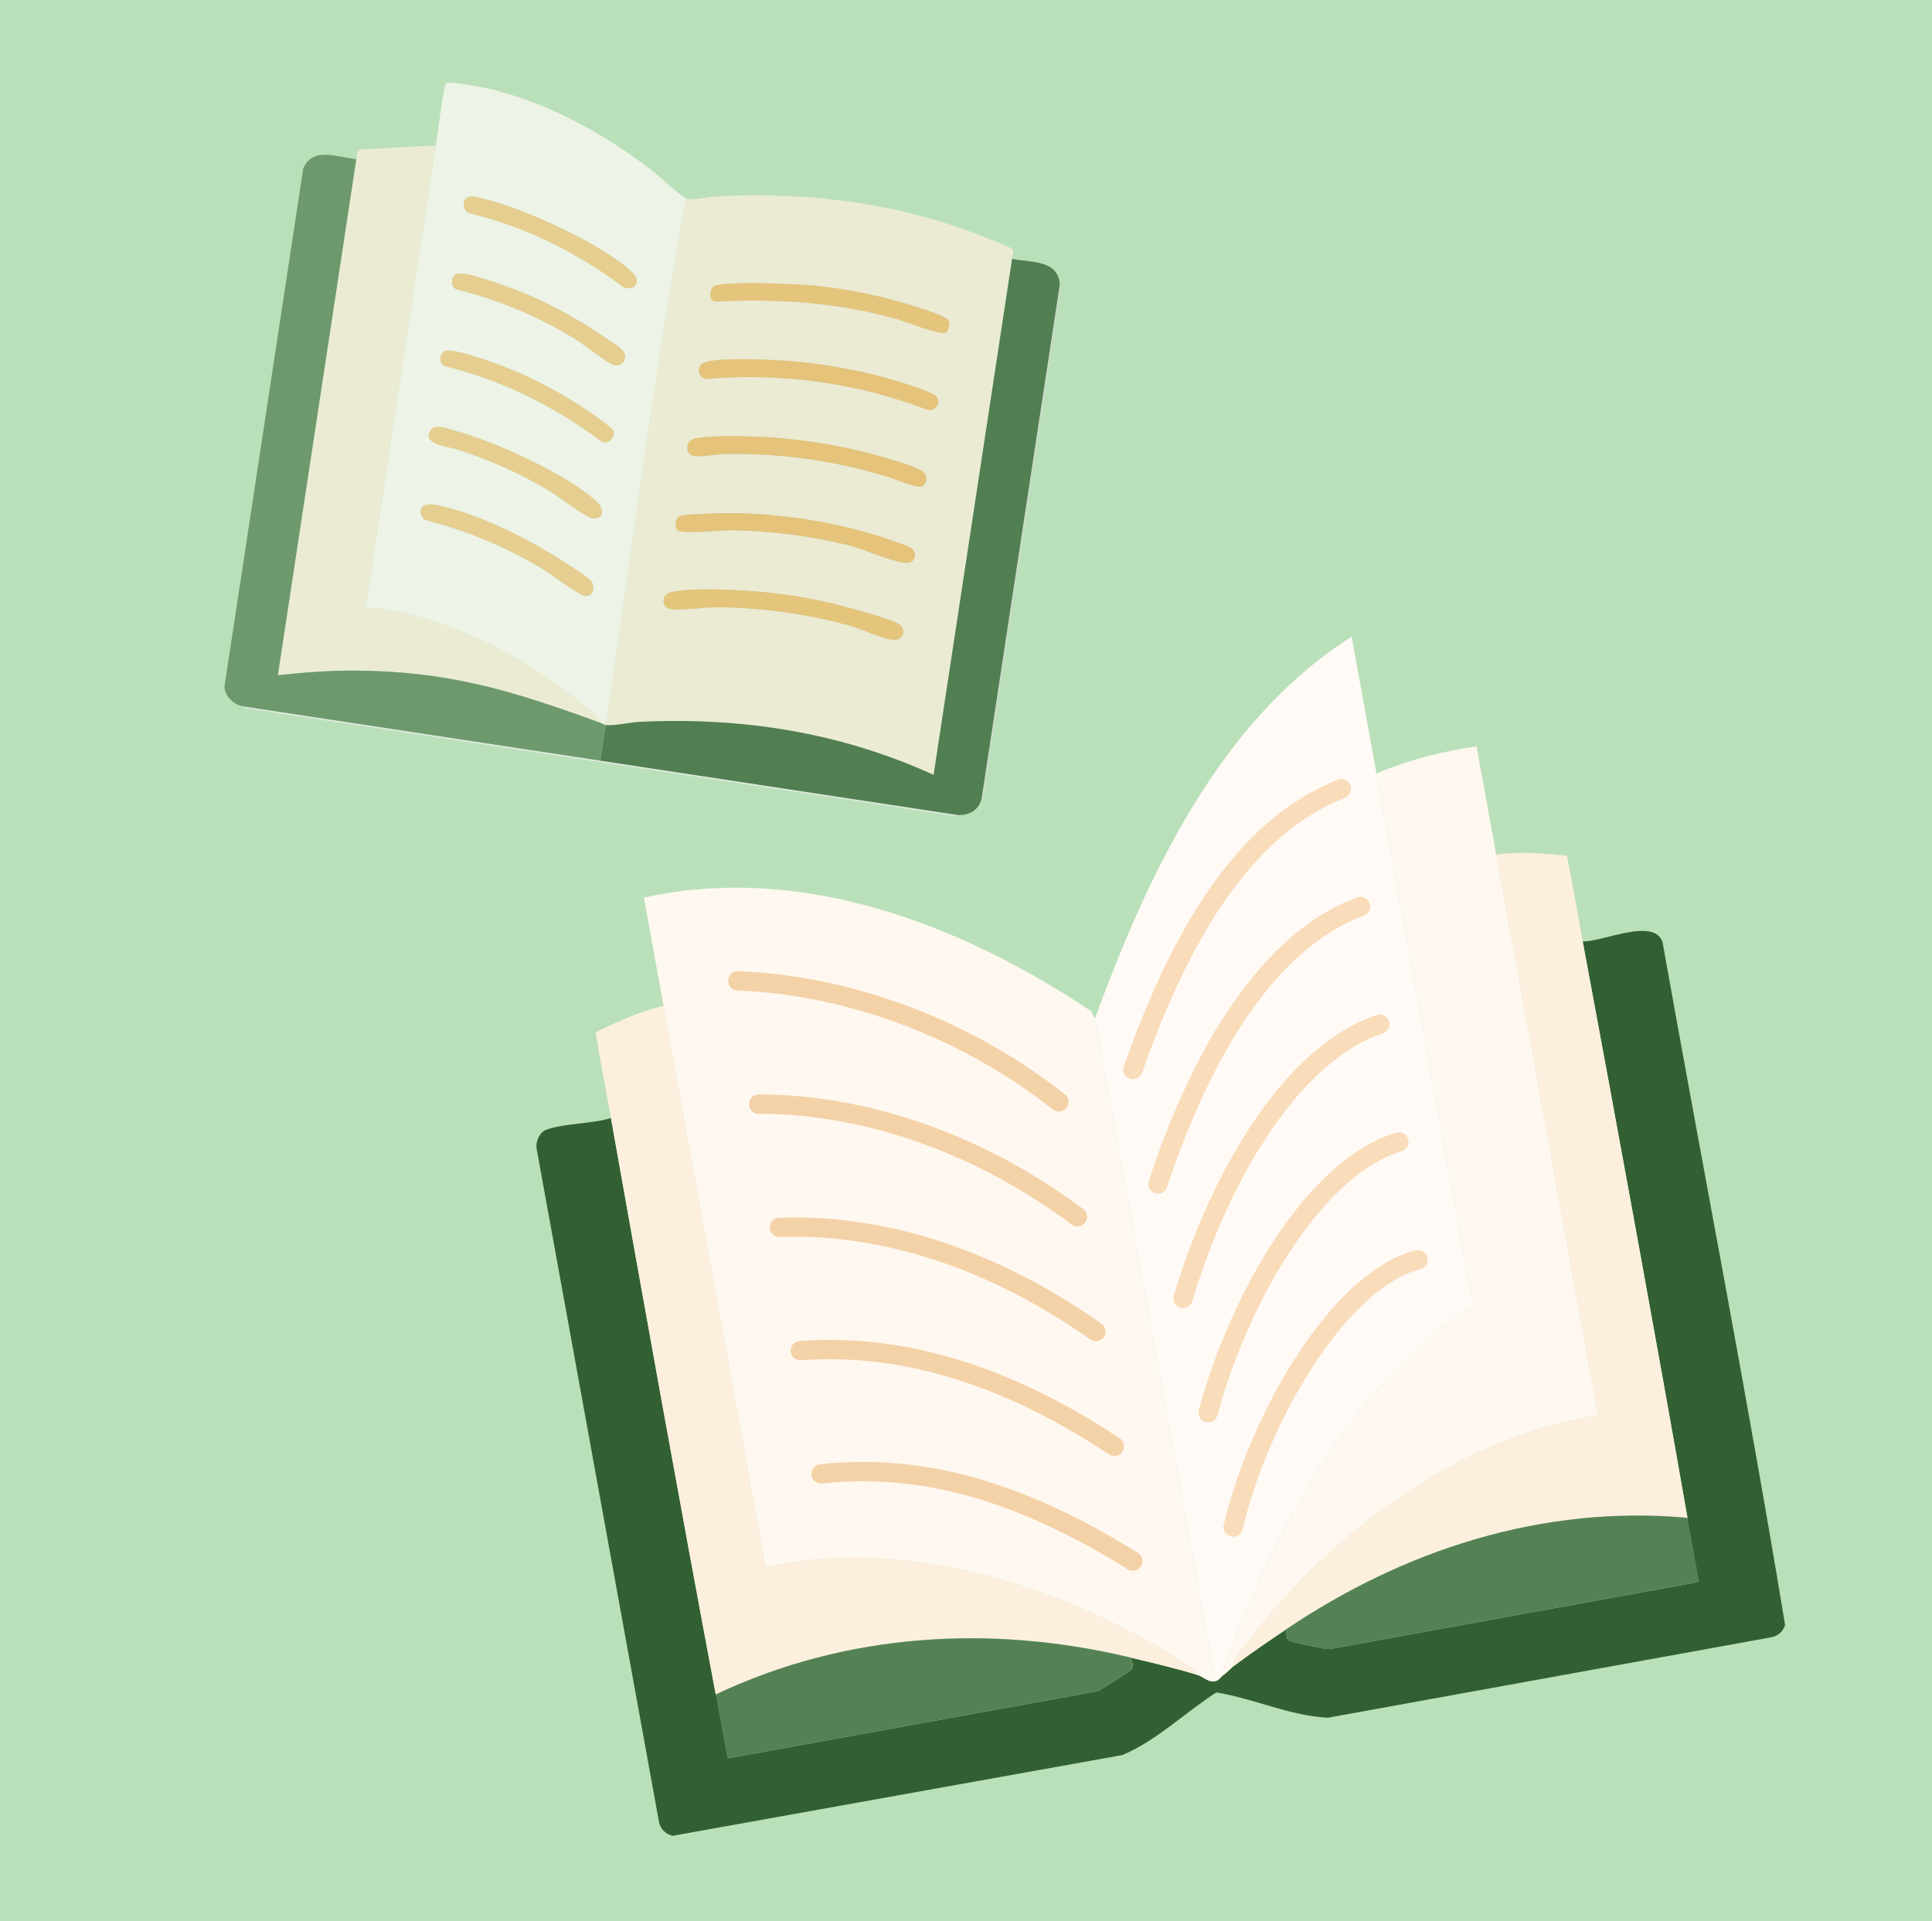 <svg width="180" height="179" viewBox="0 0 180 179" fill="none" xmlns="http://www.w3.org/2000/svg">
<rect x="0" y="0" width="180" height="179" fill="#333333" stroke="none"/>
<g id="Reading" clip-path="url(#clip0_2675_17278)">
<path id="Vector" d="M180 0H0V180H180V0Z" fill="#BAE0BA"/>
<g id="Group">
<path id="Vector_2" d="M128.25 72.08C131.27 88.558 134.252 105.048 137.206 121.54C137.136 122.006 135.178 122.986 134.666 123.38C125.066 130.774 118.242 143.828 114.162 155.05C114.034 155.402 113.826 155.668 113.972 156.088C113.736 156.256 113.582 156.6 113.224 156.65L102.004 94.92C106.876 81.644 113.576 67.152 125.928 59.324C126.708 63.572 127.47 67.832 128.248 72.082L128.25 72.08Z" fill="#FFFAF5"/>
<path id="Vector_3" d="M56.922 104.176C60.102 122.082 63.322 140.008 66.684 157.88C67.004 159.582 71.27 161.22 68.642 163.348C68.512 163.454 67.774 163.858 67.974 163.81L102.24 157.588C102.516 157.502 105.308 155.696 105.45 155.534C105.696 155.256 105.392 154.77 105.386 154.46C107.462 154.96 109.56 155.442 111.634 156.088C112.09 156.23 112.608 156.792 113.224 156.65C113.582 156.602 113.738 156.258 113.972 156.088C114.334 155.828 114.604 155.5 114.888 155.284C116.496 154.062 118.144 152.954 119.79 151.842C119.896 152.132 119.778 152.698 120.108 152.87C120.398 153.02 123.466 153.684 123.834 153.664L158.098 147.432C158.302 147.406 153.794 147.828 153.786 147.66C153.7 146.028 157.52 143.132 157.22 141.426C154.078 123.514 150.782 105.6 147.458 87.722C149.288 87.776 154.09 85.454 154.892 87.764C158.672 108.978 162.816 130.176 166.312 151.41C166.106 152.076 165.582 152.49 164.888 152.582L123.726 160.05C120.152 159.882 116.83 158.26 113.322 157.694C110.404 159.574 107.792 162.156 104.586 163.528L62.688 171.05C62.05 170.922 61.54 170.45 61.402 169.79L49.994 107.022C49.896 106.408 50.248 105.514 50.856 105.282C52.494 104.654 55.162 104.732 56.92 104.174L56.922 104.176Z" fill="#326032"/>
<path id="Vector_4" d="M128.25 72.08C131.216 70.784 134.372 70.024 137.566 69.536C138.18 72.894 138.78 76.264 139.398 79.62C142.604 97.032 145.702 114.472 148.898 131.886C135.628 133.954 123.742 143.02 115.838 153.514C115.466 154.008 114.908 154.64 114.888 155.284C114.604 155.5 114.334 155.828 113.972 156.088C113.824 155.67 114.034 155.402 114.162 155.05C118.244 143.828 125.068 130.774 134.666 123.38C135.176 122.986 137.134 122.006 137.206 121.54C134.252 105.05 131.27 88.558 128.25 72.08Z" fill="#FFF8F0"/>
<path id="Vector_5" d="M61.824 93.721C64.95 111.147 68.188 128.563 71.322 145.987C84.074 143.333 97.234 147.249 108.212 153.625C109.344 154.283 110.858 155.069 111.632 156.089C109.558 155.443 107.462 154.961 105.384 154.461C92.46 151.347 79.084 152.073 66.888 157.845L66.682 157.883C63.322 140.011 60.102 122.083 56.92 104.179C56.446 101.515 55.92 98.849 55.494 96.177C57.528 95.217 59.618 94.213 61.822 93.723L61.824 93.721Z" fill="#FCEFDE"/>
<path id="Vector_6" d="M139.398 79.62C141.582 79.322 143.804 79.528 145.98 79.728C146.522 82.378 146.966 85.06 147.46 87.72C150.784 105.6 154.078 123.514 157.222 141.424L157.016 141.462C143.554 140.232 130.8 144.406 119.79 151.842C118.144 152.954 116.498 154.062 114.888 155.284C114.908 154.638 115.466 154.008 115.838 153.514C123.742 143.022 135.628 133.954 148.898 131.886C145.7 114.474 142.602 97.032 139.398 79.62Z" fill="#FCEFDE"/>
<path id="Vector_7" d="M101.678 94.23C89.584 86.156 74.75 80.386 59.99 83.636C60.596 86.994 61.222 90.36 61.824 93.72C64.95 111.146 68.188 128.562 71.322 145.986C84.074 143.332 97.234 147.248 108.212 153.624C109.344 154.282 110.858 155.068 111.632 156.088C112.088 156.23 112.606 156.792 113.222 156.65L102.002 94.92L101.676 94.23H101.678Z" fill="#FFF8F0"/>
<path id="Vector_8" d="M157.22 141.424L158.304 147.392L123.834 153.662C123.466 153.684 120.396 153.018 120.108 152.868C119.778 152.698 119.894 152.13 119.79 151.84C130.8 144.404 143.758 140.194 157.22 141.424Z" fill="#558255"/>
<path id="Vector_9" d="M105.386 154.46C105.39 154.768 105.696 155.256 105.45 155.534C105.308 155.696 102.516 157.502 102.24 157.588L67.768 163.848L66.684 157.88C78.88 152.108 92.464 151.346 105.386 154.46Z" fill="#558255"/>
</g>
<g id="Group_2" opacity="0.76">
<path id="Vector_10" d="M55.93 70.876C67.032 72.564 78.14 74.252 89.242 75.94L89.22 76.078L22.732 65.97L22.754 65.832L55.928 70.876H55.93Z" fill="#E8ECE5"/>
<path id="Vector_11" d="M98.731 26.485L91.445 74.435L91.584 74.456L98.869 26.506L98.731 26.485Z" fill="#D3D8CD"/>
<path id="Vector_12" d="M94.292 24.118L86.98 72.204C78.318 68.236 69.066 66.798 59.588 67.26C58.73 67.302 57.158 67.65 56.432 67.56C58.86 51.59 60.872 35.102 63.77 19.258C63.818 18.996 63.836 18.732 64.028 18.526C64.68 18.64 66.098 18.332 66.864 18.294C75.436 17.884 83.636 18.888 91.66 22.064C92.076 22.228 94.138 23.018 94.292 23.194C94.5 23.432 94.314 23.838 94.292 24.116V24.118ZM76.202 26.64C74.906 26.502 67.102 26.096 66.446 26.728C66.108 27.054 66.046 27.96 66.61 28.112C72.306 27.796 77.93 28.16 83.452 29.702C84.294 29.938 87.462 31.184 88.012 31.012C88.358 30.904 88.488 30.278 88.43 29.966C88.342 29.496 85.986 28.786 85.436 28.61C82.51 27.674 79.256 26.966 76.202 26.642V26.64ZM74.28 33.698C72.398 33.516 67.524 33.27 65.822 33.714C64.914 33.95 64.882 34.894 65.656 35.316C72.698 34.698 79.824 35.652 86.428 38.19C87.14 38.33 87.692 37.56 87.252 36.964C86.894 36.48 83.41 35.442 82.614 35.222C79.962 34.49 77.022 33.96 74.278 33.696L74.28 33.698ZM85.946 45.29C86.524 44.882 86.372 44.158 85.784 43.816C85.002 43.362 82.76 42.724 81.798 42.454C78.172 41.434 73.848 40.774 70.084 40.672C68.778 40.636 66.002 40.592 64.81 40.846C63.756 41.07 63.806 42.342 64.69 42.504C65.186 42.594 66.892 42.31 67.6 42.302C73.022 42.234 77.566 42.898 82.762 44.444C83.4 44.634 85.512 45.594 85.944 45.29H85.946ZM63.24 48.128C62.95 48.344 62.798 49.18 63.15 49.424C63.65 49.772 67.138 49.406 68.052 49.412C71.578 49.438 75.43 49.918 78.858 50.754C80.44 51.14 82.708 52.214 84.122 52.412C84.584 52.478 85.078 52.462 85.222 51.912C85.46 51.01 84.232 50.78 83.63 50.554C79.052 48.846 73.596 47.932 68.72 47.816C67.968 47.798 63.602 47.86 63.242 48.128H63.24ZM71.854 55.242C69.432 54.986 64.914 54.694 62.588 55.16C61.658 55.346 61.54 56.492 62.408 56.73C63.114 56.922 65.826 56.576 66.824 56.58C70.87 56.594 75.35 57.222 79.246 58.322C80.35 58.634 82.19 59.508 83.17 59.622C84.14 59.734 84.494 58.644 83.776 58.18C83.104 57.746 80.902 57.142 80.028 56.888C77.368 56.116 74.612 55.534 71.854 55.242Z" fill="#FBEEDD"/>
<path id="Vector_13" d="M64.03 18.526C63.838 18.732 63.82 18.996 63.772 19.258C60.874 35.102 58.862 51.59 56.434 67.56C56.29 67.542 56.064 67.396 55.902 67.338C55.896 66.888 55.298 66.518 54.98 66.238C49.926 61.798 42.898 58.012 36.22 56.846C35.492 56.718 34.786 56.652 34.05 56.664C36.268 42.3 38.374 27.912 40.604 13.552C40.722 12.79 41.346 7.962 41.548 7.748C41.728 7.558 44.436 8.03 44.892 8.126C50.72 9.334 56.33 12.442 60.966 16.058C61.578 16.534 63.534 18.44 64.032 18.528L64.03 18.526ZM43.796 18.306C43.034 18.418 43.004 19.636 43.766 19.876C49.016 21.13 53.898 23.598 58.182 26.826C59.23 27.034 59.752 26.218 58.93 25.41C56.398 22.92 49.398 19.714 45.946 18.764C45.46 18.63 44.21 18.246 43.798 18.306H43.796ZM42.704 25.49C42.064 25.58 41.87 26.62 42.486 26.952C46.418 27.906 50.112 29.472 53.556 31.57C54.436 32.106 56.408 33.73 57.116 33.988C58.012 34.314 58.604 33.286 57.978 32.61C57.604 32.208 56.142 31.294 55.59 30.93C53.098 29.282 50.33 27.838 47.522 26.804C46.556 26.448 43.558 25.368 42.702 25.488L42.704 25.49ZM41.612 32.676C40.984 32.764 40.748 33.772 41.428 34.114C46.766 35.408 51.69 37.878 56.06 41.154C56.672 41.426 57.262 40.822 57.176 40.206C57.124 39.836 54.49 38.08 53.988 37.758C51.53 36.18 48.77 34.786 46.01 33.81C45.058 33.474 42.482 32.554 41.61 32.676H41.612ZM55.806 48.204C56.338 47.814 56.042 47.186 55.672 46.828C53.026 44.264 45.992 41.088 42.412 40.14C41.66 39.942 40.424 39.374 40.032 40.214C39.454 41.452 41.828 41.62 42.572 41.862C45.656 42.872 48.482 44.098 51.254 45.782C52.078 46.282 54.536 48.196 55.186 48.292C55.346 48.316 55.68 48.296 55.806 48.204ZM54.99 55.43C55.334 55.176 55.384 54.482 55.074 54.138C54.702 53.724 53.172 52.76 52.612 52.392C49.436 50.304 44.266 47.696 40.536 47.036C39.382 46.832 38.77 47.426 39.512 48.41C43.426 49.428 47.124 50.934 50.576 53.032C51.35 53.502 53.924 55.472 54.5 55.528C54.63 55.54 54.888 55.508 54.99 55.432V55.43Z" fill="#FEF9F4"/>
<path id="Vector_14" d="M40.602 13.552C38.372 27.914 36.266 42.302 34.048 56.664C34.784 56.65 35.49 56.718 36.218 56.846C42.896 58.01 49.922 61.798 54.978 66.238C55.296 66.518 55.896 66.888 55.9 67.338C47.802 64.39 41.952 62.552 33.114 62.484C30.698 62.466 28.28 62.66 25.884 62.916L33.194 14.83C33.262 14.502 33.184 14.012 33.57 13.924L40.6 13.552H40.602Z" fill="#FBEEDD"/>
<path id="Vector_15" d="M33.196 14.828L25.886 62.914C28.282 62.658 30.7 62.464 33.116 62.482C41.952 62.55 47.804 64.388 55.902 67.336C56.064 67.396 56.29 67.54 56.434 67.558L55.93 70.874L22.756 65.83C21.852 65.736 20.89 64.862 20.92 63.928L28.252 15.698C29.134 13.608 31.494 14.672 33.196 14.826V14.828Z" fill="#558255"/>
<path id="Vector_16" d="M98.74 26.49L91.45 74.438C91.168 75.504 90.3 75.984 89.242 75.94C78.14 74.252 67.032 72.564 55.93 70.876L56.434 67.56C57.158 67.652 58.732 67.302 59.59 67.26C69.068 66.798 78.32 68.236 86.982 72.204L94.294 24.118C96.002 24.48 98.566 24.17 98.742 26.49H98.74Z" fill="#326032"/>
<path id="Vector_17" d="M76.202 26.64C79.256 26.964 82.51 27.672 85.436 28.608C85.986 28.784 88.342 29.492 88.43 29.964C88.488 30.276 88.358 30.9 88.012 31.01C87.462 31.182 84.294 29.936 83.452 29.7C77.93 28.158 72.306 27.794 66.61 28.11C66.046 27.96 66.106 27.054 66.446 26.726C67.1 26.094 74.906 26.5 76.202 26.638V26.64Z" fill="#F3BA69"/>
<path id="Vector_18" d="M71.854 55.242C74.612 55.533 77.368 56.114 80.028 56.888C80.904 57.142 83.104 57.745 83.776 58.179C84.494 58.642 84.14 59.733 83.17 59.621C82.19 59.51 80.35 58.633 79.246 58.322C75.35 57.221 70.872 56.593 66.824 56.58C65.826 56.575 63.112 56.922 62.408 56.73C61.54 56.493 61.658 55.347 62.588 55.16C64.914 54.691 69.434 54.986 71.854 55.242Z" fill="#F3BA69"/>
<path id="Vector_19" d="M74.28 33.698C77.022 33.962 79.962 34.494 82.616 35.224C83.412 35.444 86.896 36.482 87.254 36.966C87.692 37.56 87.142 38.332 86.43 38.192C79.824 35.652 72.7 34.7 65.658 35.318C64.884 34.896 64.916 33.952 65.824 33.716C67.526 33.272 72.4 33.518 74.282 33.7L74.28 33.698Z" fill="#F3B968"/>
<path id="Vector_20" d="M63.24 48.127C63.6 47.859 67.966 47.797 68.718 47.815C73.594 47.931 79.052 48.845 83.628 50.553C84.232 50.779 85.458 51.009 85.22 51.911C85.074 52.459 84.58 52.475 84.12 52.411C82.706 52.211 80.438 51.137 78.856 50.753C75.43 49.917 71.576 49.437 68.05 49.411C67.136 49.405 63.648 49.771 63.148 49.423C62.798 49.179 62.948 48.343 63.238 48.127H63.24Z" fill="#F3B968"/>
<path id="Vector_21" d="M85.946 45.289C85.514 45.593 83.402 44.633 82.764 44.443C77.568 42.897 73.024 42.233 67.602 42.301C66.894 42.309 65.19 42.595 64.692 42.503C63.808 42.343 63.756 41.071 64.812 40.845C66.004 40.591 68.778 40.637 70.086 40.671C73.85 40.773 78.174 41.431 81.8 42.453C82.762 42.723 85.004 43.361 85.786 43.815C86.374 44.157 86.526 44.881 85.948 45.289H85.946Z" fill="#F3B968"/>
<path id="Vector_22" d="M54.99 55.43C54.888 55.506 54.63 55.538 54.5 55.526C53.922 55.47 51.35 53.5 50.576 53.03C47.122 50.932 43.426 49.426 39.512 48.408C38.77 47.424 39.382 46.83 40.536 47.034C44.266 47.694 49.436 50.302 52.612 52.39C53.172 52.758 54.704 53.724 55.074 54.136C55.384 54.48 55.334 55.174 54.99 55.428V55.43Z" fill="#F5C884"/>
<path id="Vector_23" d="M42.704 25.49C43.56 25.37 46.558 26.45 47.524 26.806C50.332 27.84 53.1 29.284 55.592 30.932C56.144 31.296 57.606 32.21 57.98 32.612C58.606 33.286 58.014 34.316 57.118 33.99C56.41 33.732 54.436 32.106 53.558 31.572C50.114 29.474 46.418 27.908 42.488 26.954C41.872 26.62 42.066 25.582 42.706 25.492L42.704 25.49Z" fill="#F5C884"/>
<path id="Vector_24" d="M55.806 48.203C55.68 48.295 55.346 48.316 55.186 48.291C54.536 48.196 52.078 46.283 51.254 45.782C48.48 44.097 45.656 42.871 42.572 41.861C41.828 41.617 39.454 41.45 40.032 40.214C40.424 39.373 41.66 39.941 42.412 40.139C45.994 41.087 53.028 44.264 55.672 46.828C56.042 47.188 56.338 47.813 55.806 48.203Z" fill="#F5C884"/>
<path id="Vector_25" d="M41.612 32.675C42.484 32.551 45.06 33.474 46.012 33.809C48.772 34.783 51.532 36.179 53.99 37.758C54.492 38.08 57.126 39.836 57.178 40.206C57.264 40.824 56.674 41.428 56.062 41.154C51.692 37.877 46.768 35.407 41.43 34.114C40.75 33.772 40.986 32.764 41.614 32.675H41.612Z" fill="#F5C884"/>
<path id="Vector_26" d="M43.796 18.306C44.208 18.246 45.458 18.63 45.944 18.764C49.396 19.712 56.398 22.92 58.928 25.41C59.75 26.218 59.23 27.034 58.18 26.826C53.896 23.6 49.014 21.13 43.764 19.876C43.002 19.636 43.032 18.418 43.794 18.306H43.796Z" fill="#F5C884"/>
</g>
<g id="Group_3">
<path id="Vector (Stroke)" fill-rule="evenodd" clip-rule="evenodd" d="M67.843 91.362C67.861 90.865 68.278 90.477 68.774 90.495C78.301 90.837 89.643 94.406 99.216 101.972C99.606 102.28 99.672 102.846 99.364 103.236C99.056 103.626 98.49 103.692 98.1 103.384C88.841 96.066 77.871 92.623 68.71 92.294C68.213 92.276 67.825 91.859 67.843 91.362Z" fill="#F4D2A8"/>
<path id="Vector (Stroke)_2" fill-rule="evenodd" clip-rule="evenodd" d="M99.842 114.094C90.377 107.034 79.888 103.769 70.681 103.779C70.184 103.779 69.781 103.377 69.78 102.879C69.779 102.382 70.182 101.979 70.679 101.979C80.3 101.968 91.163 105.375 100.918 112.651C101.317 112.948 101.399 113.512 101.101 113.911C100.804 114.309 100.24 114.391 99.842 114.094Z" fill="#F4D2A8"/>
<path id="Vector (Stroke)_3" fill-rule="evenodd" clip-rule="evenodd" d="M101.584 124.805C91.913 118.002 81.907 114.914 72.652 115.262C72.155 115.281 71.737 114.893 71.719 114.396C71.7 113.9 72.088 113.482 72.584 113.463C82.297 113.099 92.683 116.343 102.62 123.332C103.026 123.618 103.124 124.18 102.838 124.586C102.552 124.993 101.991 125.091 101.584 124.805Z" fill="#F4D2A8"/>
<path id="Vector (Stroke)_4" fill-rule="evenodd" clip-rule="evenodd" d="M103.327 135.514C93.45 128.972 83.927 126.061 74.622 126.745C74.126 126.782 73.695 126.409 73.659 125.914C73.622 125.418 73.994 124.987 74.49 124.95C84.289 124.23 94.203 127.312 104.321 134.013C104.735 134.288 104.849 134.846 104.574 135.261C104.3 135.675 103.741 135.789 103.327 135.514Z" fill="#F4D2A8"/>
<path id="Vector (Stroke)_5" fill-rule="evenodd" clip-rule="evenodd" d="M105.07 146.222C94.984 139.941 85.948 137.205 76.59 138.227C76.096 138.281 75.651 137.924 75.597 137.43C75.543 136.935 75.9 136.491 76.394 136.437C86.28 135.359 95.72 138.279 106.022 144.694C106.444 144.957 106.573 145.512 106.31 145.934C106.047 146.356 105.492 146.485 105.07 146.222Z" fill="#F4D2A8"/>
</g>
<g id="Group_4">
<path id="Vector (Stroke)_6" fill-rule="evenodd" clip-rule="evenodd" d="M125.815 73.158C125.998 73.62 125.772 74.144 125.31 74.327C116.846 77.683 111.01 86.906 106.395 99.962C106.229 100.431 105.715 100.676 105.246 100.511C104.777 100.345 104.532 99.831 104.697 99.362C109.334 86.246 115.394 76.322 124.646 72.653C125.108 72.47 125.631 72.696 125.815 73.158Z" fill="#F9DCB9"/>
<path id="Vector (Stroke)_7" fill-rule="evenodd" clip-rule="evenodd" d="M127.607 84.153C127.778 84.619 127.538 85.136 127.071 85.307C123.091 86.763 119.532 89.948 116.44 94.378C113.352 98.802 110.773 104.409 108.737 110.601C108.582 111.073 108.073 111.33 107.601 111.175C107.129 111.019 106.872 110.511 107.027 110.039C109.099 103.738 111.746 97.958 114.964 93.348C118.179 88.742 122.005 85.244 126.453 83.617C126.92 83.446 127.436 83.686 127.607 84.153Z" fill="#F9DCB9"/>
<path id="Vector (Stroke)_8" fill-rule="evenodd" clip-rule="evenodd" d="M129.402 95.149C129.559 95.621 129.303 96.13 128.832 96.287C125.099 97.526 121.555 100.757 118.472 105.249C115.401 109.724 112.854 115.357 111.08 121.236C110.936 121.712 110.434 121.982 109.958 121.838C109.482 121.694 109.213 121.192 109.356 120.716C111.172 114.7 113.791 108.889 116.988 104.23C120.173 99.588 123.999 95.995 128.264 94.578C128.736 94.422 129.245 94.677 129.402 95.149Z" fill="#F9DCB9"/>
<path id="Vector (Stroke)_9" fill-rule="evenodd" clip-rule="evenodd" d="M131.195 106.15C131.336 106.627 131.063 107.127 130.586 107.268C127.105 108.292 123.578 111.562 120.503 116.12C117.449 120.646 114.935 126.305 113.423 131.87C113.292 132.35 112.798 132.633 112.318 132.503C111.838 132.372 111.555 131.878 111.686 131.398C113.245 125.662 115.836 119.819 119.011 115.113C122.165 110.438 125.991 106.744 130.078 105.541C130.555 105.4 131.055 105.673 131.195 106.15Z" fill="#F9DCB9"/>
<path id="Vector (Stroke)_10" fill-rule="evenodd" clip-rule="evenodd" d="M132.987 117.158C133.108 117.64 132.816 118.129 132.334 118.25C129.108 119.063 125.601 122.365 122.532 126.992C119.494 131.571 117.015 137.252 115.763 142.501C115.648 142.984 115.163 143.283 114.679 143.167C114.196 143.052 113.897 142.566 114.013 142.083C115.315 136.625 117.88 130.749 121.032 125.997C124.153 121.292 127.982 117.49 131.894 116.505C132.376 116.384 132.865 116.676 132.987 117.158Z" fill="#F9DCB9"/>
</g>
</g>
<defs>
<clipPath id="clip0_2675_17278">
<rect width="180" height="180" fill="white"/>
</clipPath>
</defs>
</svg>

